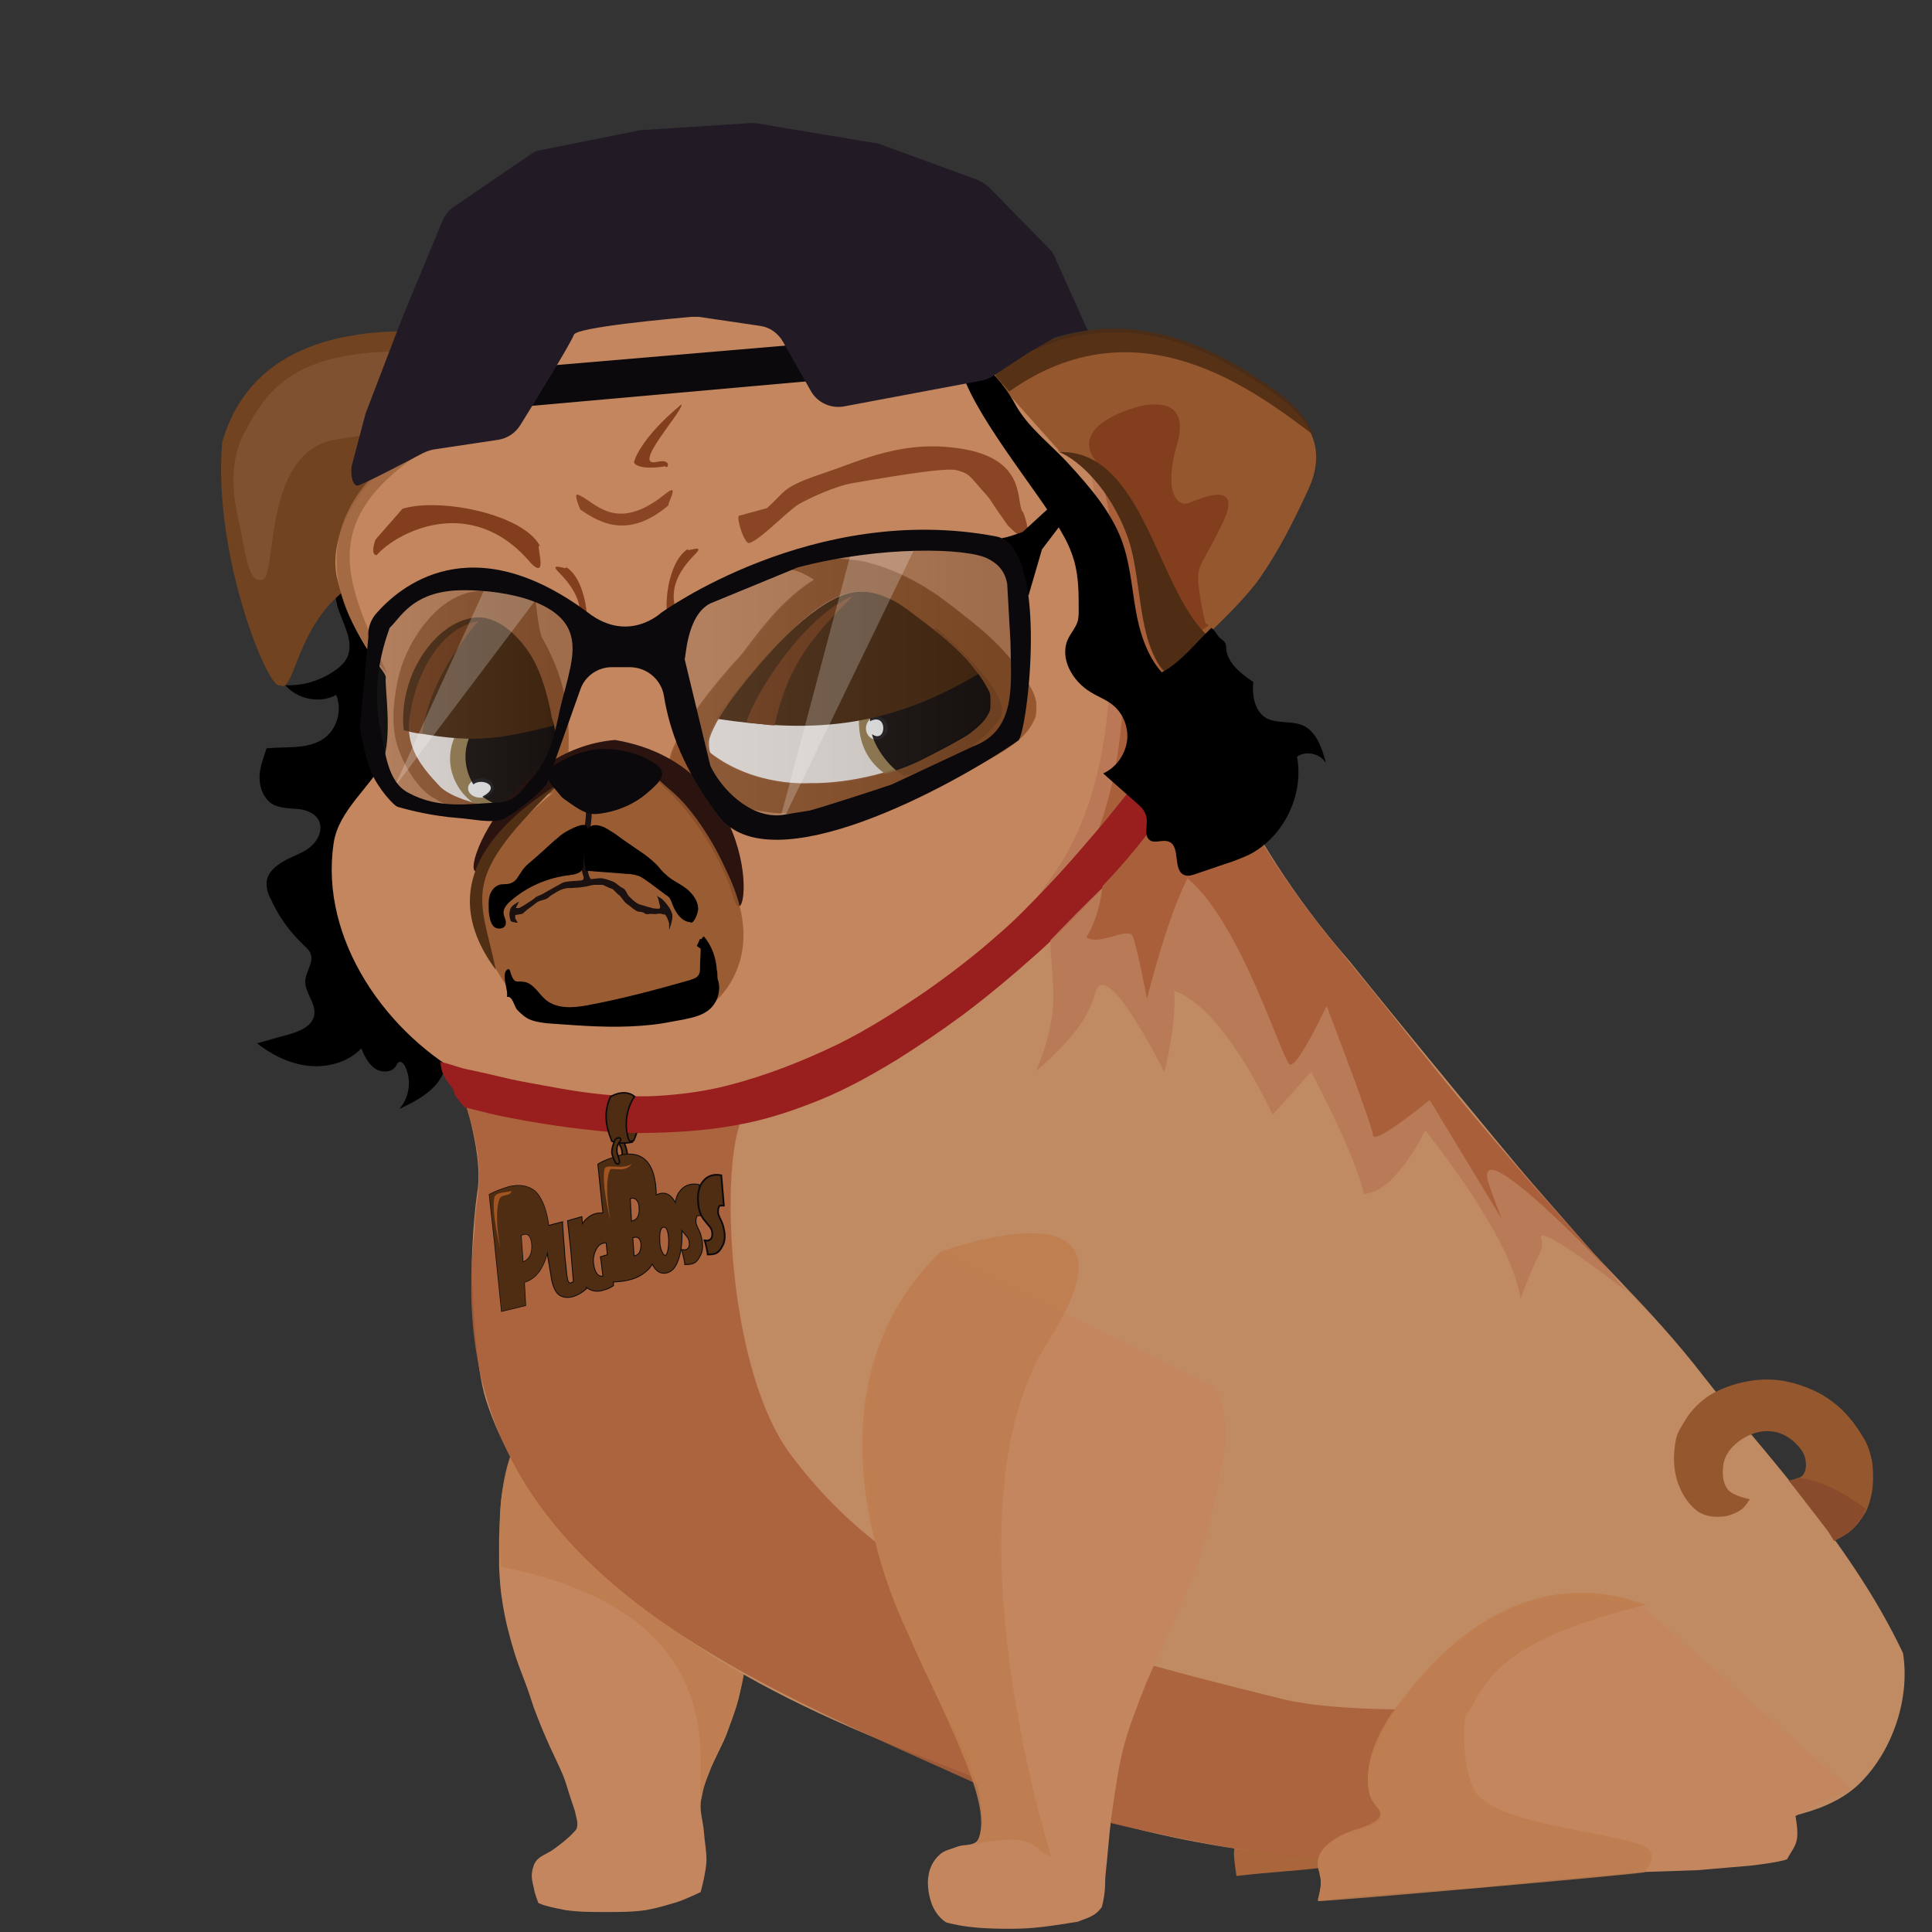 <?xml version="1.0" encoding="utf-8"?>
<!-- Generator: Adobe Illustrator 23.0.0, SVG Export Plug-In . SVG Version: 6.00 Build 0)  -->
<svg version="1.1" id="Camada_1" xmlns="http://www.w3.org/2000/svg" xmlns:xlink="http://www.w3.org/1999/xlink" x="0px" y="0px"
	 viewBox="0 0 300 300" style="enable-background:new 0 0 300 300;" xml:space="preserve">
<rect x="0" y="0" width="300" height="300" fill="#333333" stroke="none"/>
<style type="text/css">
	.st0{fill:#C4865E;}
	.st1{opacity:0.885;fill:#BF7D4F;enable-background:new    ;}
	.st2{fill:#724320;}
	.st3{fill:#7F5130;}
	.st4{fill-rule:evenodd;clip-rule:evenodd;fill:#C4865E;}
	.st5{opacity:0.64;fill:#A95F3A;enable-background:new    ;}
	.st6{opacity:0.885;fill:#B76D3B;enable-background:new    ;}
	.st7{opacity:0.885;fill:#B97755;enable-background:new    ;}
	.st8{fill:#A95F3A;}
	.st9{fill:#C08A63;}
	.st10{fill:#95572E;}
	.st11{opacity:0.885;fill:#A95F3A;enable-background:new    ;}
	.st12{fill:#4E2D12;stroke:#0B090C;stroke-width:0.232;}
	.st13{fill:#981F1E;}
	.st14{opacity:0.885;fill:#4E2D14;enable-background:new    ;}
	.st15{opacity:0.885;fill:#95572E;enable-background:new    ;}
	.st16{opacity:0.885;fill:#FFFFFF;enable-background:new    ;}
	.st17{opacity:0.885;fill:#997A4A;enable-background:new    ;}
	.st18{fill:#FFFFFF;}
	.st19{opacity:0.885;fill:#0B090C;enable-background:new    ;}
	.st20{fill:#4E2D14;}
	.st21{fill:#833E1D;}
	.st22{opacity:0.885;fill:#833E1D;enable-background:new    ;}
	.st23{opacity:0.885;fill:#833F1D;enable-background:new    ;}
	.st24{enable-background:new    ;}
	.st25{fill:none;stroke:#0B090C;stroke-width:0.179;}
	.st26{fill:none;stroke:#0B090C;stroke-width:0.265;}
	.st27{fill:#4E2D12;}
	.st28{opacity:0.885;fill:#B87856;enable-background:new    ;}
	.st29{fill:#CECBE2;fill-opacity:0;}
	.st30{fill:#2B1310;}
	.st31{opacity:0.885;fill:#864A2C;enable-background:new    ;}
	.st32{fill:#833F1D;}
	.st33{opacity:0.885;fill:#A06741;enable-background:new    ;}
	.st34{opacity:0.885;fill:#7D421D;enable-background:new    ;}
	.st35{fill:#A15321;}
	.st36{fill:#512F15;}
	.st37{fill:#0B090C;}
	.st38{fill:#221B26;}
	.st39{opacity:0.19;fill:url(#SVGID_1_);enable-background:new    ;}
	.st40{opacity:0.19;fill:url(#SVGID_2_);enable-background:new    ;}
	.st41{opacity:0.22;fill:#FFFFFF;}
</style>
<path id="patade" class="st0" d="M82,221.4c0,0-1.8,2.6-2.4,4c-0.8,1.9-1.2,4.1-1.6,6.2c-0.4,2.4-0.4,4.9-0.5,7.3c0,1.5,0,3,0,4.5
	c0.1,1.8,0.2,3.6,0.5,5.3c0.4,2.7,1.1,5.4,1.9,8c0.5,1.6,1.1,3.1,1.7,4.7c0.5,1.3,0.9,2.6,1.3,3.8c0.6,1.6,1.2,3.1,1.9,4.7
	c0.8,1.9,1.8,3.8,2.6,5.7c0.4,1,0.7,2,1,3c0.3,0.9,0.6,1.8,0.9,2.7c0.1,0.8,0.5,1.6,0.3,2.4c0,0.3-0.3,0.6-0.5,0.8
	c-0.9,1-2.1,1.9-3.2,2.7c-0.8,0.6-1.9,0.9-2.6,1.7c-0.4,0.5-0.6,1.2-0.7,1.9c-0.1,0.8,0.1,1.6,0.3,2.4c0.1,0.8,0.7,2.3,0.7,2.3
	s0.7,0.3,1.1,0.4c1,0.3,2.1,0.5,3.1,0.7c2.1,0.3,4.2,0.3,6.3,0.3s4.1,0,6.2-0.3c1.7-0.3,3.4-0.8,5-1.3c1.2-0.4,3.5-1.5,3.5-1.5
	s0.9-3.3,0.9-5c0-1.5-0.3-2.9-0.4-4.4c-0.1-1.4-0.6-2.9-0.5-4.3c0.1-1.7,0.7-3.3,1.3-4.8c0.7-1.9,1.8-3.8,2.6-5.7
	c0.7-1.9,1.5-3.9,2-5.9c0.6-2.3,1.2-7,1.2-7l-0.3-2.9l-9.4-6.7L82,221.4z"/>
<path id="path5708" class="st1" d="M83.2,221.1c-0.5-0.5-6.8,2.9-5.4,22.2c37,7.3,30.1,31.4,31.1,36.2c0.4-2,0.5-3.7,3-8.3
	c0,0,5.6-12,3.4-17.7S83.2,221.1,83.2,221.1z"/>
<path d="M52.1,92.6c0.3,3.3,3.2,6.5,1.8,9.5c-0.5,1-1.4,1.7-2.3,2.3c-2.2,1.4-4.7,2.1-7.3,2c1.9,2.2,5.4,2.9,7.9,1.5
	c1,2.4,0.1,5.5-2.1,6.9c-2.5,1.6-5.7,1.1-8.7,1.4c-0.5,1.5-1.1,3-1.1,4.5c0,1.6,0.6,3.2,1.9,4.1c1.1,0.7,2.6,0.7,3.9,0.8
	c1.3,0.1,2.8,0.6,3.4,1.8c0.7,1.4-0.1,3.1-1.3,4.1s-2.7,1.4-4.1,2.2s-2.7,1.9-2.7,3.5c0,0.8,0.2,1.6,0.6,2.3
	c1.2,2.7,2.9,5.1,5.1,7.2c0.4,0.4,0.9,0.8,1.1,1.3c0.6,1.4-0.7,2.8-0.8,4.3c-0.1,1.8,1.7,3.5,1.4,5.3s-2.4,2.6-4.2,3.1
	c-1.6,0.4-3.1,0.9-4.7,1.3c2.3,1.8,5.1,3.2,8,3.5s6.1-0.5,8.2-2.7c0.5,1.2,1.1,2.4,2.1,3.1c1,0.7,2.7,0.7,3.3-0.4
	c0.1-0.2,0.3-0.6,0.5-0.6c0.3-0.1,0.6,0.2,0.8,0.5c1.2,2.2,0.8,5-0.8,6.8c3-1.4,6.3-3.2,7.1-6.4c0.2-0.7,0.2-1.4,0.4-2.1
	c0.2-0.8,0.5-1.6,0.8-2.4c1.2-3.7,0.8-7.8-0.4-11.5c-0.8-2.5-1.9-4.8-2.4-7.4c-0.5-2.3-0.4-4.6-0.6-6.9c-0.3-3.5-1-6.9-2.1-10.2
	c-1.3-3.7-3.2-7.3-3.7-11.2c-0.7-5.3,1.3-10.7,0.6-16c-0.3-2.3-1.1-4.4-1.7-6.6c-0.4-1.4-0.3-4.7-1.5-5.5
	C55.3,84.1,52,90.3,52.1,92.6z"/>
<path id="orelha1" class="st2" d="M43.5,106.4c2.6,1.7,2.4-13,15-17.4c4.8-9.2,31.6-33,31.6-33S42.7,39.7,34.5,68.7
	C33,86.3,41.8,107.6,43.5,106.4z"/>
<path id="path1742_1_" class="st3" d="M86.7,57.1c-38.8-6.9-44.1,1.5-48.7,10c-3.2,6-1.2,12.3-0.5,15.9s1.3,8,3.4,6.9
	c2.1-1.1,0-19.6,11-21.6c8.1-1.5,24.3-2,24.3-2L86.7,57.1z"/>
<path id="Cabeça" class="st4" d="M184.6,108.4c2.3,8-15,26.3-21.1,33.1c-10.7,12-16.5,15-37.1,26c-14,7.6-37.7,8.2-53.3,0.1
	c-13-6.8-23.5-21.7-21.3-36.6c0.7-5.2,6-9,7.6-12.7c1.6-3.8,0.3-11.9,0.5-13.1c0.1-1.1-4.7-4.8-7.4-14.8
	c-2.9-10.2,9.7-23.2,19.7-24.9c1.3-0.1,2.6-0.6,4-0.6c-1-0.1-5.9,1-8.6,2c-2.7-5,33-25.1,55.9-28.5c15.9,0.3,20.5,5.7,36.9,16
	c8.4,5.3,19.6,28.7,21.9,45.5C182.9,103.8,182.3,100.4,184.6,108.4L184.6,108.4z"/>
<path id="path5509-1" class="st5" d="M160.6,54.3c-8.4-2.4-15-10.5-22.2-13c1.6,1.9,14.6,11.3,16,16.6L160.6,54.3z"/>
<path id="path4996" class="st6" d="M193.9,283.1c0,0.5-1.2,1-1.6,1.6c-0.5,0.9-0.6,2-0.7,3c0,1.2,0.4,3.6,0.4,3.6
	c11.4-1.3,14.7-0.6,24.8-4.2l0.4-3.3L193.9,283.1z"/>
<path id="path5608-7" class="st7" d="M169,72c0,0,10.6,41.4-5.5,63.9s22.2-24.8,22.2-24.8l-7.1-15.8l-6.8-21.2l-2.1-2.3L169,72z"/>
<path id="path5608" class="st8" d="M171.1,74.4c0,0,10.6,41.4-5.5,63.9s22.2-24.8,22.2-24.8l-7-15.8L174,76.6l-2.1-2.3L171.1,74.4
	L171.1,74.4L171.1,74.4z"/>
<path id="Corpo" class="st9" d="M72.2,170.1c66.2,19.5,109.6-44.5,114.2-60.2c0,0,5.1,18.7,23.2,39.4c0,0,10.8,13.5,29.5,35.9
	c8.5,10.4,16.8,17.3,25.5,28.6c7.9,10.2,22.6,25.3,30.9,42.9c1.1,6.9-1.5,14.9-6.5,20c-4.8,4.9-12.9,5.9-19.8,6.8
	c-40.7,5.2-70.2,11.9-122.7-9.4c-13-5-26-10.5-37.6-18.1c-8.4-5.5-16.4-12-22.7-19.7c-4.6-5.6-8.5-12-10.7-18.8
	c-1.8-5.5-2.1-17.3-2.1-17.3c-0.4-1.9,0-10.1,0.7-15C75.3,178.5,70.8,167.4,72.2,170.1L72.2,170.1z"/>
<path id="rabo" class="st10" d="M283.2,236.8c0.6,0.8,1.7,2.4,1.7,2.4s1.9-0.9,2.6-1.6c0.9-0.8,1.6-1.8,2.2-2.8c0.5-1,0.8-2.1,1-3.2
	c0.2-1.5,0.2-3.1,0-4.7c-0.3-1.4-0.7-2.7-1.5-3.9c-1.2-2-2.7-3.9-4.6-5.3c-1.9-1.5-4.3-2.5-6.8-3.1c-2.1-0.5-4.4-0.5-6.5-0.1
	s-4.1,1.1-5.9,2.2c-1.5,1-2.8,2.3-3.7,3.8c-0.6,1-1.3,2-1.5,3.2c-0.4,2.2-0.4,4.6,0.4,6.7c0.6,1.7,1.7,3.4,3.2,4.4
	c1,0.6,2.2,0.8,3.4,0.7c1.1,0,2.3-0.5,3.2-1.1c0.6-0.4,1.3-1.6,1.3-1.6s-2.6-0.5-3.4-1.5s-0.9-2.5-0.7-3.8c0.1-0.8,0.4-1.5,0.9-2.2
	c0.9-1.2,2.2-2.1,3.5-2.6c1.2-0.5,2.6-0.6,3.9-0.3c1.1,0.3,2.1,0.9,2.9,1.7c0.6,0.6,1.3,1.4,1.5,2.3c0.2,0.9,0.2,1.9-0.3,2.6
	c-0.4,0.6-2.1,0.9-2.1,0.9L283.2,236.8z"/>
<path id="path4584" class="st11" d="M72.4,171.9c3.5,10.8,1.3,13.7,1.3,19c-6,52,40.1,68.9,81.3,87.6c1.7,0.7,34.1,9.6,50.3,10
	c16.2-1.4,24.8-3.8,23.9-3.7c0,0-2.2-0.6-2.6-0.6l10.6-19.4c0,0-25.8,2-38.2-1c-36.3-9-59.5-15.6-76.2-37.9
	c-9.7-12.9-10.9-43.3-7.9-51.4C100.5,172.3,72,169.3,72.4,171.9z"/>
<path id="patadd" class="st0" d="M146,194.5c-0.3,0-5.9,6.2-7.6,10.2c-1.5,3.5-2.8,7.5-3.5,11.4c-0.5,2.7-0.6,5.5-0.6,8.2
	c0,3.3,0.4,6.7,0.9,9.9c0.4,2.9,0.9,5.7,1.7,8.6c0.9,3.1,2.2,6.1,3.4,9c1.3,3.3,2.8,6.6,4.4,9.9c1.2,2.6,3.9,7.7,3.9,7.7
	c2.3,5,3.9,8.3,3.9,13.7c0,0-0.1,2.2-0.9,2.9c-0.7,0.6-1.9,0.4-2.8,0.7c-1,0.4-2.2,0.6-2.9,1.3c-0.9,0.8-1.5,1.9-1.7,3.1
	c-0.3,1.5,0,3.2,0.5,4.6c0.4,1,1.1,2.1,2.2,2.8c3.2,0.9,6.7,1,10.1,1c3.5,0,6-0.4,10.4-1.1c1.3-0.6,2.6-0.7,3.7-2.3
	c0.3-1.2,0.5-2.4,0.5-3.5c0-1.6,0.3-3.3,0.4-4.9c0.2-2.2,0.4-4.3,0.7-6.5c0.5-3.2,0.9-6.5,1.7-9.6c0.8-3.2,2-6.2,3.2-9.3
	c1.1-2.8,2.4-5.4,3.6-8.2c0.9-2.1,1.9-4.2,2.8-6.3c1.1-2.6,2.1-5.2,2.9-7.9c1-3.3,1.6-6.6,2.3-9.9c0.4-2.2,1.1-4.4,1.1-6.7
	c0-2.1-0.1-4.3-0.9-6.3c-0.3-0.8-1.3-2.1-1.3-2.1l0.2,0.4"/>
<path id="patatd" class="st0" d="M254.8,249.3l-7.4-1.3c0,0-5.6-0.3-8.1,0.4c-6.7,2-10.2,3.8-16.9,10.3c-2.2,2.4-4.1,4.8-6.1,7.5
	c0,0-1.6,2.7-2.2,4.1c-0.6,1.4-1.3,2.7-1.5,4.1s-0.2,2.9,0.1,4.3c0.3,1.2,2,2.3,1.7,3.5c-0.1,0.5-0.3,0.7-1.2,1.2s-3,0.9-4.4,1.5
	c-1.3,0.7-2.7,1.4-3.5,2.5c-0.5,0.6-0.6,1.4-0.6,2.2c0,0.9,0.4,1.8,0.4,2.7c0,1-0.3,1.9-0.4,2.9c1.9-0.3,6.3-0.7,6.3-0.7l8.5-0.7
	l9.8-0.7l8.9-0.9l16.5-1.5l8.9-0.3l8.2-0.7c0,0,4.5-0.5,5.7-1c0.5-1,1.3-1.9,1.5-3c0.3-1.2-0.2-3.7-0.2-3.7s1.6-0.9,2.4-1.3
	c2-1,6.1-2.9,6.1-2.9"/>
<path id="path1481-7" class="st12" d="M98.6,170.3c-1.7-1-2.6-0.4-3.1,0.1c1.7,2.6,0.7,5.3,0.3,6.4c-0.1,0.4-0.7,0.4-0.7,0.4
	s1.6,0.5,3.3-0.1C98.7,176.4,100.1,173.5,98.6,170.3L98.6,170.3z"/>
<path id="path4976" class="st13" d="M73.3,166.2c2.9,0.6,5.4,1.3,8.1,1.8c3.9,0.7,7.8,1.5,11.8,1.9c2.8,0.3,5.6,0.4,8.3,0.3
	c3.9-0.2,7.9-0.7,11.7-1.7c5.8-1.5,11.4-3.7,16.8-6.3c4.7-2.3,9.2-5.2,13.5-8.1c4-2.8,7.8-5.7,11.4-8.9c2.6-2.2,5-4.7,7.3-7.1
	c2.4-2.5,4.7-5.1,7-7.8c2.1-2.4,4.1-4.9,6.1-7.4c2.6-3.4,5.8-6.7,7.7-10.5c0.6-1.2,1-2.6,1.1-3.9c0-0.8-0.1-1.6-0.3-2.4
	c0-0.6-0.1-1.7-0.1-1.7s1.3,1,1.7,1.8c0.4,0.6,0.5,1.4,0.7,2.1c0.3,0.9,0.7,1.8,1,2.6c0.3,0.9,0.7,1.7,1,2.6
	c0.3,0.8,0.6,2.5,0.6,2.5s-1,1.4-1.6,2.2c-1.5,2.1-2.8,4.3-4.3,6.3c-1.8,2.5-3.8,4.8-5.8,7.2c-2.5,2.9-5.2,5.7-7.9,8.4
	c-2.6,2.8-5.3,5.5-8.1,8c-3.7,3.3-7.5,6.5-11.5,9.5c-3.4,2.5-6.8,4.8-10.3,7c-3.8,2.3-7.7,4.5-11.9,6.2c-3.7,1.5-7.5,2.8-11.4,3.6
	c-4.7,1-9.6,1.4-14.4,1.5c-3.2,0.1-6.3,0-9.5-0.4c-4.9-0.5-9.8-1.3-14.7-2.3c-1.8-0.4-5.3-1.3-5.3-1.3c0.5,0.2-1.2-1.2-1.5-2.3
	c-0.2-1-1.3-1.6-1.8-3.1c-0.3-0.9-0.3-1.6-0.3-1.6C70.7,165.4,71.1,165.8,73.3,166.2L73.3,166.2z"/>
<path id="path5509" class="st11" d="M160.4,54c-4.7-2.9-17.1-10.7-19.8-11.8c1.6,1.9,16.4,10.6,14.9,15.6L160.4,54z"/>
<path id="Orelha2" class="st10" d="M164.3,69.8c0.1,1.6,10.8-0.3,13.8,29c0.2,2,2.6,5.9,2.6,5.9s11.1-9.5,14.9-14.9
	c3.1-4.5,5.3-8.9,7.6-13.9c4.1-9-3.4-13.6-8.8-17.1c-24.5-16.1-40.1-0.2-40.1-0.2"/>
<path id="path1153-6" class="st14" d="M156.7,60.8c19.9-14.1,37.9-0.3,47.2,6.7c-1.5-4.2-5.9-7-9.5-9.3c-24.5-16-40.1-0.2-40.1-0.2"
	/>
<path id="rect4692" class="st15" d="M74,91.8c2.1-0.2,6.5-1.7,8.4-1.2c1.1,2.3,0.7,4.8,1.7,8.3c5,8.7,4.2,14.9,4.1,20.7
	c-0.1,4.9-5.7,2.8-6.3,6.9c-0.4,2.2-9.3,0.7-14.9-2.8c-1.8-1.1-4.1-4.2-5.3-7.9c-1.1-3.5-0.5-8,0.3-11.2
	C63.5,99.1,68.1,92.4,74,91.8L74,91.8z"/>
<path id="rect4692-4" class="st15" d="M133.8,87.1c5.1,1.1,10,3.8,13.9,6.9c5.3,4.1,8.6,6.7,12.2,12.5c4.5,7.3-6.9,11.4-10.8,13.7
	c-6,3.5-16.2,6.3-24.5,6.1c0,0-11,0.9-20.1-6.1c-3.4-2.6,7.8-15.6,10.3-18.2c1.7-1.9,5.7-8.4,11.6-12c-1.9-1.2-2.5-1.6-6.4-2
	C122.7,85.7,132.8,86.9,133.8,87.1L133.8,87.1z"/>
<path id="olho2" class="st16" d="M132.6,91.9c4-0.5,7.9,2.6,10.9,4.9c4.1,3.2,6.6,5.1,9.4,9.6c3.4,5.6-5.3,8.7-8.3,10.5
	c-4.6,2.8-12.5,4.8-18.8,4.7c0,0-8.5,0.7-15.5-4.7c-2.6-2,5.9-11.9,7.9-14C120,101.2,126.6,92.6,132.6,91.9L132.6,91.9z"/>
<path id="rect4692-4-0-9" class="st17" d="M138.5,120.8c-10-5.4-3.9-20.8,5.7-24.3c2.5,2,13.2,11.9,10.9,14.8
	C148.9,119.3,138.5,120.8,138.5,120.8L138.5,120.8z"/>
<ellipse id="path5589-4" transform="matrix(0.142 -0.99 0.99 0.142 4.869 231.752)" class="st18" cx="136.1" cy="113.1" rx="1.8" ry="1.7"/>
<path id="rect4692-4-0-9-0" class="st19" d="M142.6,119.9c-0.9,0.4-2.5,0.7-2.2,0.6c-2.8-1.6-4.7-5-5-6.5c2.3,1.6,2.5-3.5-0.3-2
	c0.2-4.6,4.3-12.3,10.3-14.5c2.4,2.1,12.3,10.7,9.8,14.2C150.8,117.5,144.3,119.4,142.6,119.9L142.6,119.9z"/>
<path id="rect4692-4-0-8" class="st20" d="M132.8,91.9c3.3-0.4,6.3,1.2,9.3,3.5c4.1,3.2,6.9,4.9,9.9,9.2c-14.9,8.9-26.7,9.1-40.8,7
	c2.4-3.8,6-7.7,6.9-8.8C119.4,101.5,126.8,92.7,132.8,91.9L132.8,91.9z"/>
<path id="olho1" class="st16" d="M73.9,96c3.4-0.4,6.5,2.8,8.2,5.8c4.1,7.1,3.4,12.2,3.4,16.9c-0.1,4,0.5,4-0.9,5.1
	c-4.4,3.3-14.2,0.7-16.4-1.8c-1.1-1.2-3.4-3.5-4.3-6.4s-0.4-6.6,0.3-9.1C65.4,102,69.1,96.5,73.9,96z"/>
<path id="rect4692-9-5" class="st17" d="M82.7,106.1c1.7,2.2,3.6,5.6,3.5,8.7s-2.9,5.4-3.8,6.9c-0.7,1.1-2.4,2.9-4,4.5
	C69.6,126.5,63.1,111.5,82.7,106.1z"/>
<ellipse id="path5589" transform="matrix(0.998 -5.840836e-02 5.840836e-02 0.998 -7.022 4.572)" class="st18" cx="74.7" cy="122.4" rx="2" ry="1.5"/>
<path id="rect4692-9-5-9" class="st19" d="M74.9,123.7c3.1-1.6-0.1-3-1.4-1.9c-2.9-4.8-1.1-12.2,10.3-14.1c1.4,2.1,2.6,5.1,2.6,7.6
	c-0.1,3.1-2.9,6.5-4.2,7.7c-1.1,1.2-1.4,1.3-2.9,2.6C77.2,125,76.7,124.9,74.9,123.7z"/>
<path id="palpebra" class="st20" d="M73.7,95.9c3.5-0.4,6.8,2.8,8.7,5.8c2.1,3.4,3.1,8.3,3.5,11c-8.6,2.1-12.6,2.9-23.2,0.7
	c-0.3-2.4,0.1-5.1,0.7-7C64.7,101.9,68.6,96.5,73.7,95.9z"/>
<path id="path4951" class="st19" d="M89.1,139.4L89.1,139.4L89.1,139.4z"/>
<path id="ruga_2_" class="st21" d="M90.7,100.2c0,0-1.8,0.9-1.8,0.2c0.2-2.2,3.6-5.8-2.1-11.5c-1.9-1.9,1.8-0.1,1-0.9
	C90.9,89.7,91.9,96.9,90.7,100.2z"/>
<path id="ruga_3_" class="st21" d="M104,97.4c0,0,1.8,0.9,1.8,0.2c-0.2-2.2-3.6-5.8,2.1-11.5c1.9-1.9-1.8-0.1-1-0.9
	C103.8,87,102.8,94.1,104,97.4z"/>
<path id="ruga" class="st22" d="M90.1,79.1c0,0-1.1-2.5-0.4-2.3c2.5,0.8,5.7,6.3,13.6-0.1c2.7-2.2-0.3,2.5,0.7,1.6
	C98,83.5,93.6,81.6,90.1,79.1z"/>
<path id="ruga_4_" class="st21" d="M98.5,71.6c0,0,0.8-3.4,7.3-8.8c0.5,0.8-8.1,10-3.7,8.9c2.3-0.5,1.6,1.3,1.2,0.7
	C99.1,73.1,98.2,71.9,98.5,71.6z"/>
<path id="path5561" class="st23" d="M119.1,78.9c3-2.7,2.2-3.2,8.7-5.4c5.8-1.9,12.6-5.5,22.2-3.7c9.8,1.9,7.6,8.6,8.9,9.8
	c0.4,0.9,2.2,6.7-2.4,2c-3.5-4.9-2.2-3.5-4-5.5c-2.1-2.4-2.1-2.6-4-3.1s-13,1.5-16,2c-2.9,0.5-6.7,2.3-8.5,3.3
	c-2.1,1.4-5.8,5.4-7.6,6c-0.7,0.4-2-3.4-1.7-4.2L119.1,78.9z"/>
<path id="path5563-2-3-1" class="st21" d="M58.3,83.8c0,0-0.9,2.4,0.2,2.4c2.9-3.4,14.6-9.8,23.9,1.2c3,3.1,0.5-3.8,1.5-2.5
	c-2.4-5-15.5-7.7-21.4-5.9L58.3,83.8z"/>
<path id="path1174" class="st15" d="M119.9,126.2c-4.9-0.6-9.6-2.2-13.2-4.6c-1.7-1.1-2.3-1.6-2.5-2.1c-0.3-1,0.2-2.9,1.3-5
	c1.6-2.9,5.1-7.6,8.6-11.5c0.8-0.9,2.1-2.4,2.8-3.3c3-3.9,5.6-6.7,8-8.5c0.7-0.5,1.4-1,1.5-1s0.1-0.1,0.1-0.1c0-0.1-1.8-1.1-2.4-1.3
	c-0.7-0.3-2.9-0.7-3.4-0.7c-1,0,0.3-0.7,2.1-1c1.1-0.2,1.6-0.3,4.6-0.3c4,0,6,0.2,8.2,0.9c4.5,1.4,8.4,3.5,13.6,7.6
	c5.1,3.9,7.8,6.7,10.2,10.5c1.2,1.9,1.5,2.5,1.5,4.1c0,1.3,0,1.4-0.5,2.3c-1.1,2.2-3.3,3.9-7.8,6.3c-1,0.5-2.5,1.4-3.5,1.9
	c-5.3,2.9-11.5,4.8-18.6,5.7C128.3,126.3,121.8,126.4,119.9,126.2L119.9,126.2z M130.6,121.6c4.6-0.6,9.1-1.9,12.5-3.6
	c2.8-1.4,6-3.1,7.2-3.9c1.4-1,2.5-2,3.1-3.1c0.4-0.7,0.4-0.9,0.4-2s0-1.3-0.4-2c-1-1.9-2.9-4.4-5.1-6.4c-1.6-1.5-2.1-1.9-5.1-4.2
	c-2.9-2.2-3.8-2.9-5.3-3.5c-3.4-1.6-6.3-1.3-10,1c-3.6,2.3-8.1,6.7-13.1,13.1c-2.3,2.9-4,5.7-4.6,7.6c-0.2,0.7-0.1,1.8,0.1,2.3
	c0.5,0.9,3.8,2.8,6.3,3.6c1.5,0.5,3.8,1,5.7,1.2C124.1,121.9,128.4,121.8,130.6,121.6L130.6,121.6z"/>
<path id="path1499-0" class="st12" d="M96,177.4c0.3,0,0.9,0,0.9,0s0.5,1.1,0.5,1.9c0,0.5-0.6,1.7-0.6,1.7s-0.5-0.1-0.6-0.3
	c0.2-0.9,0.5-1.3,0.4-1.9C96.5,178.3,96.4,178,96,177.4L96,177.4z"/>
<g class="st24">
	<path class="st25" d="M85.2,190.5c0.2,2.2-0.1,4.2-0.8,5.7c-0.7,1.6-1.7,2.5-3,2.9l0.2,3.6l-3.7,0.9l-0.9-8.8
		c-0.2-2.3-0.6-5.4-1-9.3c0.7-0.4,1.7-0.8,3-1.2c1.6-0.4,3-0.2,4.1,0.7C84.2,186.1,84.9,188,85.2,190.5z M82.6,193.2
		c-0.1-1.2-0.6-1.8-1.4-1.5c-0.1,0-0.2,0.1-0.3,0.1l0.3,4.2C82.2,195.6,82.7,194.7,82.6,193.2z"/>
</g>
<g class="st24">
	<path class="st26" d="M90.3,189l0.3,4.8c0.1,1.4,0.2,3.5,0.4,6.3c-0.7,0.6-1.4,1-2.1,1.2c-0.9,0.2-1.6,0.1-2.2-0.4
		c-0.4-0.4-0.8-1.2-1-2.3c-0.1-0.6-0.3-1.9-0.6-3.6c-0.2-1.6-0.4-3.1-0.5-4.5l2.7-0.7c0,0.7,0.1,1.7,0.2,3.2c0.1,0.8,0.1,2,0.3,3.5
		c0.1,1.2,0.2,1.9,0.3,2.3c0.1,0.4,0.4,0.6,0.7,0.4c0.1,0,0.2-0.1,0.3-0.2c-0.1-1-0.2-2.6-0.4-4.8c-0.1-1.1-0.3-2.6-0.5-4.6
		L90.3,189z"/>
</g>
<g class="st24">
	<path class="st26" d="M95,194.7c0,0.4,0,1.2,0.1,2.4c0,0.7,0.1,1.5,0.1,2.5c-0.4,0.3-0.9,0.5-1.6,0.7c-1,0.3-1.9,0.1-2.7-0.6
		c-0.9-0.8-1.4-2.2-1.5-4.2c-0.1-1.9,0.1-3.5,0.7-4.8c0.6-1.2,1.4-1.9,2.4-2.2c0.4-0.1,0.8-0.1,1.3-0.1l0.6,4.6
		c-0.2-0.1-0.4-0.1-0.8,0s-0.8,0.4-1.1,1c-0.3,0.6-0.5,1.3-0.4,2.2c0.1,0.8,0.3,1.3,0.6,1.7c0.3,0.3,0.6,0.4,1,0.3l-0.2-1.5
		c0-0.3-0.1-0.8-0.2-1.5L95,194.7z"/>
</g>
<g class="st24">
	<path class="st26" d="M101.8,184.6c0.1,1.4,0,2.7-0.3,3.8c-0.3,1-0.6,1.7-1,2.2c0.3,0.1,0.6,0.5,0.9,1c0.2,0.5,0.4,1,0.4,1.7
		c0.1,1.5-0.3,2.8-1.1,3.7c-0.7,0.7-1.6,1.3-2.7,1.6c-1,0.3-2.1,0.4-3.2,0.4c-0.2-1.8-0.5-4.8-0.9-9c-0.3-2.2-0.6-5.3-1-9.2
		c0.8-0.5,1.9-0.9,3.2-1.3C99.5,178.6,101.5,180.3,101.8,184.6z M99.3,187.5c0-0.6-0.2-1-0.5-1.3c-0.3-0.2-0.6-0.3-1-0.1l0.2,3.6
		C99,189.5,99.4,188.8,99.3,187.5z M99.6,193.2c-0.1-0.9-0.5-1.3-1.2-1.1c-0.1,0-0.1,0-0.2,0.1l0.2,2.9
		C99.2,195,99.6,194.4,99.6,193.2z"/>
</g>
<g class="st24">
	<path class="st26" d="M105.8,190.6c0.1,1.8,0,3.3-0.4,4.6c-0.4,1.4-1,2.2-1.9,2.4s-1.6-0.2-2.2-1.4c-0.6-1.1-1-2.5-1.1-4.2
		c-0.1-1.9,0-3.4,0.4-4.6c0.4-1.1,1-1.8,1.9-2c0.8-0.2,1.5,0.1,2.1,1C105.2,187.3,105.6,188.7,105.8,190.6z M103.9,192.4
		c-0.1-1.4-0.4-2-0.9-1.9s-0.7,0.9-0.6,2.3c0,0.6,0.1,1,0.3,1.5c0.2,0.5,0.4,0.7,0.6,0.7s0.4-0.4,0.5-1
		C103.9,193.5,103.9,192.9,103.9,192.4z"/>
</g>
<g class="st24">
	<path class="st26" d="M108.9,188.7c-0.2,0-0.4,0-0.5,0s-0.3,0.1-0.3,0.3c-0.1,0.2-0.1,0.5-0.1,0.8c0,0.2,0.2,0.7,0.5,1.3
		s0.4,1.2,0.5,1.8c0.1,0.8,0,1.6-0.4,2.2c-0.3,0.6-0.7,1-1.2,1.1c-0.4,0.1-0.8,0.1-1,0.1c0-0.2-0.1-0.6-0.2-1.1
		c-0.1-0.3-0.1-0.6-0.3-1.1c0.3,0,0.5,0.1,0.6,0c0.4-0.1,0.6-0.4,0.6-1c0-0.4-0.1-0.7-0.3-1c-0.3-0.4-0.6-0.7-0.9-1.1
		c-0.6-0.7-0.9-1.6-1-2.8s0.1-2.2,0.5-2.9c0.4-0.6,0.9-1.1,1.7-1.3c0.4-0.1,0.9-0.1,1.4,0L108.9,188.7z"/>
</g>
<g id="opug">
	<g class="st24">
		<path class="st27" d="M85.2,190.5c0.2,2.2-0.1,4.2-0.8,5.7c-0.7,1.6-1.7,2.5-3,2.9l0.2,3.6l-3.7,0.9l-0.9-8.8
			c-0.2-2.3-0.6-5.4-1-9.3c0.7-0.4,1.7-0.8,3-1.2c1.6-0.4,3-0.2,4.1,0.7C84.2,186.1,84.9,188,85.2,190.5z M82.6,193.2
			c-0.1-1.2-0.6-1.8-1.4-1.5c-0.1,0-0.2,0.1-0.3,0.1l0.3,4.2C82.2,195.6,82.7,194.7,82.6,193.2z"/>
	</g>
	<g class="st24">
		<path class="st27" d="M90.3,189l0.3,4.8c0.1,1.4,0.2,3.5,0.4,6.3c-0.7,0.6-1.4,1-2.1,1.2c-0.9,0.2-1.6,0.1-2.2-0.4
			c-0.4-0.4-0.8-1.2-1-2.3c-0.1-0.6-0.3-1.9-0.6-3.6c-0.2-1.6-0.4-3.1-0.5-4.5l2.7-0.7c0,0.7,0.1,1.7,0.2,3.2c0.1,0.8,0.1,2,0.3,3.5
			c0.1,1.2,0.2,1.9,0.3,2.3c0.1,0.4,0.4,0.6,0.7,0.4c0.1,0,0.2-0.1,0.3-0.2c-0.1-1-0.2-2.6-0.4-4.8c-0.1-1.1-0.3-2.6-0.5-4.6
			L90.3,189z"/>
	</g>
	<g class="st24">
		<path class="st27" d="M95,194.7c0,0.4,0,1.2,0.1,2.4c0,0.7,0.1,1.5,0.1,2.5c-0.4,0.3-0.9,0.5-1.6,0.7c-1,0.3-1.9,0.1-2.7-0.6
			c-0.9-0.8-1.4-2.2-1.5-4.2c-0.1-1.9,0.1-3.5,0.7-4.8c0.6-1.2,1.4-1.9,2.4-2.2c0.4-0.1,0.8-0.1,1.3-0.1l0.6,4.6
			c-0.2-0.1-0.4-0.1-0.8,0s-0.8,0.4-1.1,1c-0.3,0.6-0.5,1.3-0.4,2.2c0.1,0.8,0.3,1.3,0.6,1.7c0.3,0.3,0.6,0.4,1,0.3l-0.2-1.5
			c0-0.3-0.1-0.8-0.2-1.5L95,194.7z"/>
	</g>
	<g class="st24">
		<path class="st27" d="M101.8,184.6c0.1,1.4,0,2.7-0.3,3.8c-0.3,1-0.6,1.7-1,2.2c0.3,0.1,0.6,0.5,0.9,1c0.2,0.5,0.4,1,0.4,1.7
			c0.1,1.5-0.3,2.8-1.1,3.7c-0.7,0.7-1.6,1.3-2.7,1.6c-1,0.3-2.1,0.4-3.2,0.4c-0.2-1.8-0.5-4.8-0.9-9c-0.3-2.2-0.6-5.3-1-9.2
			c0.8-0.5,1.9-0.9,3.2-1.3C99.5,178.6,101.5,180.3,101.8,184.6z M99.3,187.5c0-0.6-0.2-1-0.5-1.3c-0.3-0.2-0.6-0.3-1-0.1l0.2,3.6
			C99,189.5,99.4,188.8,99.3,187.5z M99.6,193.2c-0.1-0.9-0.5-1.3-1.2-1.1c-0.1,0-0.1,0-0.2,0.1l0.2,2.9
			C99.2,195,99.6,194.4,99.6,193.2z"/>
	</g>
	<g class="st24">
		<path class="st27" d="M105.8,190.6c0.1,1.8,0,3.3-0.4,4.6c-0.4,1.4-1,2.2-1.9,2.4s-1.6-0.2-2.2-1.4c-0.6-1.1-1-2.5-1.1-4.2
			c-0.1-1.9,0-3.4,0.4-4.6c0.4-1.1,1-1.8,1.9-2c0.8-0.2,1.5,0.1,2.1,1C105.2,187.3,105.6,188.7,105.8,190.6z M103.9,192.4
			c-0.1-1.4-0.4-2-0.9-1.9s-0.7,0.9-0.6,2.3c0,0.6,0.1,1,0.3,1.5c0.2,0.5,0.4,0.7,0.6,0.7s0.4-0.4,0.5-1
			C103.9,193.5,103.9,192.9,103.9,192.4z"/>
	</g>
	<g class="st24">
		<path class="st27" d="M108.9,188.7c-0.2,0-0.4,0-0.5,0s-0.3,0.1-0.3,0.3c-0.1,0.2-0.1,0.5-0.1,0.8c0,0.2,0.2,0.7,0.5,1.3
			s0.4,1.2,0.5,1.8c0.1,0.8,0,1.6-0.4,2.2c-0.3,0.6-0.7,1-1.2,1.1c-0.4,0.1-0.8,0.1-1,0.1c0-0.2-0.1-0.6-0.2-1.1
			c-0.1-0.3-0.1-0.6-0.3-1.1c0.3,0,0.5,0.1,0.6,0c0.4-0.1,0.6-0.4,0.6-1c0-0.4-0.1-0.7-0.3-1c-0.3-0.4-0.6-0.7-0.9-1.1
			c-0.6-0.7-0.9-1.6-1-2.8s0.1-2.2,0.5-2.9c0.4-0.6,0.9-1.1,1.7-1.3c0.4-0.1,0.9-0.1,1.4,0L108.9,188.7z"/>
	</g>
	<g class="st24">
		<path class="st27" d="M112.4,187.2c-0.2,0-0.4,0-0.5,0s-0.3,0.1-0.3,0.3c-0.1,0.2-0.1,0.5-0.1,0.8c0,0.2,0.2,0.7,0.5,1.3
			s0.4,1.2,0.5,1.8c0.1,0.8,0,1.6-0.4,2.2c-0.3,0.6-0.7,1-1.2,1.1c-0.4,0.1-0.8,0.1-1,0.1c0-0.2-0.1-0.6-0.2-1.1
			c-0.1-0.3-0.1-0.6-0.3-1.1c0.3,0,0.5,0.1,0.6,0c0.4-0.1,0.6-0.4,0.6-1c0-0.4-0.1-0.7-0.3-1c-0.3-0.4-0.6-0.7-0.9-1.1
			c-0.6-0.7-0.9-1.6-1-2.8s0.1-2.2,0.5-2.9c0.4-0.6,0.9-1.1,1.7-1.3c0.4-0.1,0.9-0.1,1.4,0L112.4,187.2z"/>
	</g>
</g>
<g class="st24">
	<path class="st26" d="M112.4,187.2c-0.2,0-0.4,0-0.5,0s-0.3,0.1-0.3,0.3c-0.1,0.2-0.1,0.5-0.1,0.8c0,0.2,0.2,0.7,0.5,1.3
		s0.4,1.2,0.5,1.8c0.1,0.8,0,1.6-0.4,2.2c-0.3,0.6-0.7,1-1.2,1.1c-0.4,0.1-0.8,0.1-1,0.1c0-0.2-0.1-0.6-0.2-1.1
		c-0.1-0.3-0.1-0.6-0.3-1.1c0.3,0,0.5,0.1,0.6,0c0.4-0.1,0.6-0.4,0.6-1c0-0.4-0.1-0.7-0.3-1c-0.3-0.4-0.6-0.7-0.9-1.1
		c-0.6-0.7-0.9-1.6-1-2.8s0.1-2.2,0.5-2.9c0.4-0.6,0.9-1.1,1.7-1.3c0.4-0.1,0.9-0.1,1.4,0L112.4,187.2z"/>
</g>
<path id="path1481" class="st12" d="M94.8,170.3c1.7-1,3.2-0.6,3.7,0c-1.7,2.6-1.3,5.4-0.9,6.6c0.1,0.4,0.7,0.4,0.7,0.4
	s-1.6,0.5-3.3-0.1C94.7,176.3,93.3,173.5,94.8,170.3L94.8,170.3z"/>
<path id="path1499" class="st12" d="M96.4,177c-0.1-0.7-0.9-0.1-0.9,0c0,0-0.5,1.1-0.5,1.9c0,0.5,0.6,1.7,0.6,1.7s0.6,0.5,0.6-0.3
	c-0.2-0.9-0.5-1.3-0.4-1.9C95.8,177.9,96,177.6,96.4,177L96.4,177z"/>
<path id="path4473" class="st28" d="M163.1,146c12.3-12.8,16-15.1,16-15.1l28.2,17.8l45.4,51.9c0,0-13.8-10.8-13.4-8.4
	c0.5,2.3,0.1,0.6-3.2,9.5c-1.2-9.5-14.8-26.2-14.8-26.2s-4.5,9.6-9.5,9.9c-1.2-5.8-8.2-19-8.2-19l-6,6.7c0,0-7.3-16.4-15.3-19.3
	c0.5,4.8-1.5,12.7-1.5,12.7s-9-18.3-10.7-12.4c-1.1,3.8-3.4,7.2-9.2,12.2C165,156.3,163.2,152.9,163.1,146L163.1,146z"/>
<path id="path3778" class="st8" d="M188.6,115.8c3,8.7,9.4,19.1,16.7,28.4c4.9,6.1,7.5,9.1,10.7,13.2c2.9,3.6,18.9,24.4,40.6,47
	c0,0-27.4-29.8-25.6-21.2c0.1,0.7,2.2,6.1,2.2,6.1L222,170.8c0,0-8.6,7.1-8.8,5.5c-0.1-1.6-7.2-20.1-7.2-20.1s-4.5,9.6-5.7,9.1
	s-7.5-21.9-15.9-28.9c-3.2,6.1-6.3,18.7-6.3,18.7s-1.8-9.6-2.4-10c-1.3-0.8-5.3,1.8-7,0.4c2.1-3.3,2.5-7.9,2.5-7.9
	C174.7,133.8,175.9,132.8,188.6,115.8z"/>
<ellipse id="path4542" transform="matrix(0.994 -0.108 0.108 0.994 -12.711 8.861)" class="st29" cx="75.6" cy="122" rx="1.7" ry="1.2"/>
<path id="path4134" class="st30" d="M74.1,135.3c0,0,9.2-13.9,19.1-17c7.4-2.3,18.1,11.8,20.6,20.9c2.4,8.4,5.8-20.2-18.3-24.3
	C79,116.3,71.3,136,74.1,135.3z"/>
<path id="path4582" class="st31" d="M278,230.2l4.1,5.3l1.7,2.2l0.5,0.8l0.5,0.8l1.6-0.9l0.7-0.5l0.6-0.6l0.6-0.7l0.6-0.8l0.4-0.5
	l0.4-1c0,0-5.9-4.7-10.7-4.8c-0.5,0.3-1.3,0.4-1.3,0.4L278,230.2z"/>
<path id="path5559" class="st32" d="M169.7,70.9c-3.2-5.4,7.6-8,8.2-8c0.5,0,7-1.4,4.9,6c-2.2,7.4,0,9.9,1.8,9.2s8.5-3.7,5.3,3
	s-4.1,6.5-3.8,9.6s1.1,6.1,1.1,6.1l0.5,0.3l-3.9,2.8c0,0-6.8-20.7-8.4-22C173.9,76.6,171.2,73.5,169.7,70.9L169.7,70.9z"/>
<path id="path5549" class="st20" d="M164.5,70.2c3.1,1.3,7.8,5.7,10.5,12.9c1.8,4.7,1.8,12.3,3.5,17s3.1,4.5,3.1,4.5l5.9-5.9
	C179.6,91.4,177.5,69.8,164.5,70.2z"/>
<path id="path5644" class="st7" d="M74.4,59.2c-6.2,4.4-7.2,6.7-6.8,7.8c2.5-0.9,6.8-1.9,6.8-1.9C68.8,64.5,72.2,62,74.4,59.2
	L74.4,59.2z"/>
<path id="path5646" class="st33" d="M74.7,65.1c-28.6,13.7-20.6,25-14.6,39.5C38.2,79.1,68.4,64.6,74.7,65.1z"/>
<path id="path5704" class="st1" d="M255.6,249.2c-1,0-19.4-9.6-37.8,14.6c-6.4,7.8-6.3,14.6-3.9,16.9c0,0,2.5,1.8-3.8,3.5
	c-7.1,2.6-5.3,6.3-5.3,6.3c1,1.9-0.5,4.7-0.1,4.7c1.3,0.1,52.3-4.4,50.7-4.5c-0.4,0,3.5-3.1-1.3-4.5c-6.7-2-22.6-3.3-25.2-8.3
	c-2-3.8-1.6-10.9-1.3-11.4C230.7,261.9,231.3,255.1,255.6,249.2L255.6,249.2z"/>
<path id="path5706" class="st1" d="M151.6,286.3c9.9-1.9,8.4,1,11.6,1.9c0,0-17.1-53.9-0.4-80S146,194.4,146,194.4
	c-18.2,17.9-12.1,43-6,57.1C148.7,270.7,154.5,281,151.6,286.3z"/>
<path id="path1721" class="st34" d="M74.3,96.4c-4.8,5.8-8.1,11.8-8.7,17.5c0,0.2-2.1-0.3-2.1-0.3C63.3,109.7,66,98.2,74.3,96.4z"/>
<path id="path1721-2" class="st34" d="M132.5,92.5c-5.6,5.6-10.1,10.2-12.2,20.1c0,0.2-3.4-0.4-4.4-0.4
	C116.8,108.6,124.5,95.8,132.5,92.5L132.5,92.5z"/>
<path id="path1950" class="st35" d="M79.4,184.9c-0.5,0.3-2.1,0.1-2.6,0.9c-0.6,2.2,0.9,8.2,0.9,8.2s-1.1-5.6-0.1-7.9
	C77.9,185.4,79.4,185.8,79.4,184.9L79.4,184.9z"/>
<path id="path1950-8" class="st35" d="M98.1,180.7c-1.3,1-3.7,0-4.2,0.7c-0.6,2.2,0.9,8.2,0.9,8.2s-1.1-5.6-0.1-7.9
	C94.8,181.1,97.1,182.3,98.1,180.7L98.1,180.7z"/>
<path id="frontal" class="st15" d="M94.2,117.6c3.1-2,6.9,2.6,9.8,5c3.9,3.2,7.2,9,8.7,12.4c2.7,5.5,3.2,9.8,2.4,13.4
	c-0.7,3.1-2.3,5.7-4.6,7.6c-2.2,1.8-4.3,1.5-7.5,2.7c-6.5,0.3-5.2-0.1-10.1-0.1c-3,0-9.6,0.3-12.2-2.9c-4.4-5.2-6.2-10-6.9-14.1
	c-1.1-6.1,4.5-11.7,6.6-13.6C86.9,121.9,86.1,122.8,94.2,117.6L94.2,117.6z"/>
<path id="path4974" class="st19" d="M91,125.8c0,3.5-1.5,6.8-0.5,10c0,0,0.4,0.8-0.2,0.9c-0.5,0.1-2.5,0.1-3,0.4
	c-0.9,0.5-2.5,1.4-2.5,1.4s-0.5,0.3-0.7,0.4c-0.5,0.2-0.5,0.2-0.9,0.4c-0.4,0.4-0.8,0.6-1.4,1c-0.4,0.3-1.2,0.7-1.2,0.7h-0.5l0.5-1
	c0,0-1,0.5-1.3,1c-0.1,0.3-0.2,0.6-0.2,1c0,0.3,0.1,0.7,0.2,1c0.1,0.2,1.1,0.3,1.1,0.3l-0.4-0.7v-0.5l1.1-0.2c0,0,0.4-0.3,0.7-0.6
	c0.7-0.5,1.1-0.8,1.6-1.2c0.5-0.3,0.9-0.3,1.4-0.5c0.4-0.2,0.6-0.5,1-0.7c0.8-0.5,1.7-1.1,2.9-1c0.9-0.1,0.9,0,2-0.2
	c0.4,0,0.8-0.2,1.5-0.3c0.3,0,0.4,0,1.4,0c0.9,0.4,1,0.5,1.4,0.6c0.4,0.2,0.6,0.6,1,0.9c0.5,0.3,0.8,1.1,1.4,1.5
	c0.5,0.3,0.8,0.7,1.2,0.9c0.5,0.4,0.8,0.2,1.3,0.4c0.4,0.3,0.5,0.3,1.1,0.2c0.4,0,0.6,0.1,1.1,0s0.9,0.1,0.9,0.1s0.3-0.1,0.4,0.2
	c0.3,0.4,0.5,1.2,0.5,1.2v1c0,0,0.6-1.5,0.5-2.3c-0.1-0.6-0.4-1.1-0.8-1.6c-0.2-0.3-0.5-0.6-0.8-0.9c-0.3-0.2-0.8-0.5-0.8-0.5
	c0.2,0.4,0.3,0.7,0.3,0.9c0.1,0.4,0.4,1.1,0,1.1c-0.5,0-0.8,0-1.4-0.2c-0.8-0.2-0.6-0.2-1.4-0.4c-0.7-0.2-1.2-0.7-1.7-1.2
	c-0.5-0.4-0.5-1.1-1.1-1.4s-0.9-0.7-1.5-1c-0.5-0.2-1.1-0.4-1.6-0.5s-1.3,0.1-1.8,0.1c-0.2,0-0.4-0.7-0.4-0.7
	c-0.8-3.3,0.5-6.6,0.5-10L91,125.8z"/>
<path id="path5606" class="st36" d="M87.3,121.2c-2.5,2.2-22.8,12.6-10.3,29.4C74.5,138.7,71.1,136.7,87.3,121.2z"/>
<path id="Focinho" class="st37" d="M93.8,116.3c2.8,0,5.9,0.8,8.1,2.4c1.8,1.4,0.8,2.6-1.6,4.6c-1.5,1.3-4.3,2.8-7.7,3.1
	c-1.7,0.1-3.1-1-4.4-1.9c-1.2-0.8-0.9-0.7-2.2-2.2c-0.7-0.8-1.7-2.2-0.5-3.1C87.8,117.6,90.8,116.3,93.8,116.3L93.8,116.3z"/>
<polygon class="st37" points="82.7,57 123.9,53.5 128.8,58.9 78.3,63.4 "/>
<path d="M164.7,82.4c0.9,1.5,1.6,3,2.1,4.7c0.7,2.5,0.7,5.1,0.7,7.6c0,0.6,0,1.3-0.2,1.9c-0.3,0.9-1,1.7-1.4,2.5
	c-1.5,3,0.6,6.7,3.5,8.4c1.1,0.7,2.3,1.1,3.3,1.9c1.7,1.3,2.6,3.6,2.3,5.7s-1.7,4.1-3.7,5c1.7,1.5,3.5,3.1,5.2,4.6
	c0.7,0.6,1.3,1.2,1.5,2.1c0.3,1.3-0.5,3,0.6,3.7c0.8,0.5,2-0.2,2.9,0.2c1.9,0.7,0.5,4.6,2.5,5.2c0.5,0.2,1.1,0,1.7-0.2
	c1.5-0.5,2.9-1,4.4-1.5c1.3-0.4,2.6-0.9,3.9-1.5c5.4-2.8,8.5-9.3,7.4-15.2c1.4-1,3.6-0.5,4.5,1c-0.6-2.3-1.5-5-3.7-5.9
	c-1.8-0.7-3.9-0.2-5.6-1.1c-1.8-1.1-2.2-3.5-2-5.6c-1.9-1.3-4-2.9-4.2-5.2c0-0.3,0-0.7-0.2-0.9c-0.1-0.3-0.4-0.4-0.6-0.6
	c-0.7-0.5-0.7-1.1-1.5-1.7c-2.5,2.4-4.8,5.4-7.7,6.9c-2.4-2.7-3.5-6.4-4.1-10s-0.9-7.3-2.2-10.7c-1.7-4.4-4.9-8.1-8.1-11.6
	c-2.8-3.1-6.4-5.7-8.4-9.4c-3.4-6.2-9.2-9.7-8.6-6.3C150.3,63.4,161.3,76.4,164.7,82.4z"/>
<path class="st38" d="M67.3,69.8l10-1.5c1.4-0.2,2.7-1,3.5-2.3c2.5-4,8-13,8.3-14c0.3-1.2,15.1-2.5,18.2-2.8c0.4,0,0.8,0,1.2,0
	l9.5,1.4c1.5,0.2,2.8,1.1,3.6,2.5l4.3,7.6c1,1.8,3.1,2.8,5.2,2.4l21.3-4c0.6-0.1,1.3-0.4,1.8-0.7l5.3-3.5c0,0,3.3-1.9,4.1-2.4
	c0.1,0,0.1-0.1,0.2-0.1c2.6-0.7,2.6-0.7,5.1-1.1L164,40.4c-0.2-0.7-0.6-1.3-1.1-1.8l-9.3-9.5c-0.5-0.5-1.2-0.9-1.9-1.2l-15-5.5
	c-0.3-0.1-0.6-0.2-0.9-0.2l-18-3c-0.4-0.1-0.8-0.1-1.1-0.1l-17.1,1.1c-0.2,0-0.4,0-0.6,0.1l-15,3c-0.7,0.1-1.3,0.4-1.8,0.8l-11.7,8
	c-0.8,0.5-1.4,1.3-1.8,2.2l-6.3,15.2L57,63.6c-0.1,0.2-0.1,0.3-0.2,0.5L54.7,72c-0.2,0.8-0.2,1.6,0,2.4c0.1,0.5,0.4,1,0.8,1
	c0.8-0.1,7.8-3.8,10.1-5C66.2,70.1,66.8,69.9,67.3,69.8z"/>
<linearGradient id="SVGID_1_" gradientUnits="userSpaceOnUse" x1="106.059" y1="193.9" x2="160.791" y2="193.9" gradientTransform="matrix(1 0 0 -1 0 300)">
	<stop  offset="4.880878e-02" style="stop-color:#666666"/>
	<stop  offset="0.867" style="stop-color:#000000"/>
</linearGradient>
<path class="st39" d="M114.1,91.1c2.2-1.2,4.4-2.4,6.6-3.3c5.9-2.5,12.4-3.3,18.9-3.7c4.1-0.3,8.2-0.5,12.2,0.4
	c1.8,0.4,3.6,1.1,4.7,2.5c0.6,0.8,1,1.8,1.3,2.7c1.6,5.5,1.2,11.4,0.9,17.1c-0.2,2.8-0.5,5.9-2.5,7.9c-0.7,0.7-1.6,1.2-2.5,1.7
	c-5.3,3.1-10.7,5.9-16.3,8.4c-1.9,0.9-3.7,1.7-5.7,2.2c-1.3,0.3-2.7,0.5-4,0.7c-4.4,0.6-9,1.2-13.1-0.5c-0.7-0.3-1.5-0.7-2.1-1.2
	c-0.4-0.4-0.7-0.8-1-1.3c-4.5-7-6.8-15.3-7.2-23.7c-0.1-1.3-0.1-2.6,0.3-3.8c0.6-2,1.9-2.4,3.6-3C110.2,93.6,112.2,92.2,114.1,91.1z
	"/>
<linearGradient id="SVGID_2_" gradientUnits="userSpaceOnUse" x1="56.709" y1="191.35" x2="90.217" y2="191.35" gradientTransform="matrix(1 0 0 -1 0 300)">
	<stop  offset="4.880878e-02" style="stop-color:#666666"/>
	<stop  offset="0.867" style="stop-color:#000000"/>
</linearGradient>
<path class="st40" d="M66.8,91.4c4.7-1,9.7-1.9,14.4-0.4c1,0.3,1.9,0.7,2.8,1.1c1.4,0.6,2.7,1.2,3.8,2.2c1.8,1.7,2.5,4.2,2.5,6.6
	s-0.6,4.8-1.3,7.1c-0.3,1.1-0.6,2.3-0.9,3.4c-1.3,4.6-2.8,9.6-6.5,12.6c-2.3,1.9-5.3,2.8-8.3,3s-6-0.4-8.8-1.3
	c-0.7-0.2-1.3-0.4-1.8-0.9c-0.4-0.5-0.6-1.1-0.9-1.6c-0.4-0.6-1-0.9-1.5-1.4c-0.9-0.8-1.4-1.8-1.9-2.9c-0.8-1.9-1.3-4-1.5-6
	c-0.1-1.3-0.1-2.7,0-4c0.3-4,1.2-7.9,2.8-11.6C61.1,93.9,63,92.1,66.8,91.4z"/>
<path d="M155.6,83.5c0.2,0.2,3.2-0.9,3.2-0.9l7.1-6.5l1.3,2.1l-5.4,7.1l-2.1,7.2L155.6,83.5z"/>
<g id="Camada_3">
	<path d="M80.3,156.8c0.6,0.6,1.3,1.3,2.2,1.6c0.8,0.3,1.7,0.4,2.5,0.5c1.4,0.1,2.8,0.2,4.3,0.3c4.5,0.3,9.1,0.4,13.6-0.3
		c1.1-0.2,2.2-0.4,3.3-0.6c1.4-0.3,2.8-0.6,3.9-1.5c1.2-1,1.8-2.7,1.5-4.2c-0.1-0.3-0.2-0.7-0.2-1s0-0.7-0.1-1
		c-0.1-1.9-0.8-3.8-2-5.2c-0.2,0.1-0.4,0.4-0.4,0.6c0.1,0,0.1-0.2-0.1-0.2c-0.1,0-0.2,0.1-0.2,0.2c-0.1,0.3-0.3,0.6-0.4,0.9
		c0.2,0.1,0.4,0.3,0.6,0.4c0,1-0.1,1.9-0.1,2.9c0,0.5,0,0.9-0.3,1.3c-0.3,0.4-0.8,0.5-1.3,0.7c-5.3,1.5-10.5,2.9-15.9,3.9
		c-2.2,0.4-4.6,0.6-6.4-0.8c-1.1-0.9-1.8-2.4-3.2-2.8c-1.3-0.3-1.6,0.4-2.2-1.1c-0.2-0.5-0.2-1.2-0.7-0.8c-0.9,0.8,0.3,3.3,0,4.2
		C79.6,154.6,79.8,156.2,80.3,156.8z"/>
	<path d="M87.2,129.6c-0.4,0.3-0.8,0.7-1.2,1c-1.2,1.1-2.4,2.2-3.7,3.3c-0.5,0.4-1,0.9-1.3,1.4c-0.5,0.7-0.8,1.5-1.6,1.8
		c-0.6,0.3-1.3,0.1-1.9,0.3c-0.8,0.3-1.3,1-1.5,1.8s-0.1,1.6-0.1,2.4c0.1,0.8,0.2,1.6,0.7,2.2s1.7,0.5,1.9-0.2
		c0.2-0.6-0.2-1.1-0.3-1.7c-0.1-0.8,0.5-1.5,1.1-2c2.5-2.2,5.7-3.6,9.1-4c0.8-0.1,1.9-0.3,2.1-1.1c0.1-0.2,0.1-0.4,0.1-0.6
		c0-1.1,0.1-2.2,0.2-3.2c0.1-0.5,0.7-2.4,0.3-2.7C90.6,127.5,87.7,129.2,87.2,129.6z"/>
	<path d="M93.4,128.3c0.7,0.2,1.3,0.7,2,1.1c1.2,0.9,2.4,1.7,3.7,2.6c1.1,0.7,2.1,1.5,3,2.4c0.4,0.5,0.8,1,1.3,1.4
		c0.9,0.9,2.2,1.4,3.2,2.2s1.9,2,1.8,3.3c-0.1,0.6-0.3,1.1-0.6,1.6c-0.1,0.1-0.1,0.2-0.3,0.3c-0.1,0.1-0.2,0.1-0.3,0
		c-1.4-0.1-2.3-1.5-2.8-2.8c-0.1-0.3-0.2-0.6-0.4-0.9c-0.2-0.3-0.4-0.4-0.7-0.6c-0.8-0.6-1.6-1.2-2.4-1.8c-0.6-0.4-1.2-0.9-1.8-1.1
		c-0.6-0.2-1.2-0.3-1.8-0.3c-2.1-0.2-4.2-0.3-6.3-0.5c-0.3-1.2-0.4-2.5-0.3-3.8C90.7,129.6,91,127.5,93.4,128.3z"/>
</g>
<polyline class="st41" points="142.8,83.6 132.5,84.5 120.5,129.6 "/>
<polyline class="st41" points="83.6,92.6 75.6,90.7 61.2,122.3 "/>
<path class="st37" d="M154.7,83.3c-28.4-5.4-52.1,11.9-52.1,11.9s-5,4.7-11.2,0c-18.3-13.7-29.5-4-33.1,0.2c-0.8,1-1.2,2.2-1.1,3.5
	l-1.3,13.9c0,0-0.1-0.6-0.1-1.3c0,0.4,0.1,0.9,0.1,1.4c0.1,1,0.7,4.3,1.8,7.1c1,2.4,3.5,5.2,4.1,5.3c2.1,0.6,5.4,1.4,9.2,1.7
	c2.5,0.2,4.5,0.7,6.5,0.4c1.5-0.2,6.9-4.6,7.5-5.9l5.1-14.4c0.7-2.1,2.7-3.5,4.9-3.5h2.8c2.6,0,4.9,1.9,5.3,4.5
	c0.9,5.5,3.1,11.5,8.5,18.6c8,10.7,36.1-4.5,46.5-11.7C159.5,114.1,163.1,84.9,154.7,83.3z M87.3,108.7c-0.9,3.3-1.3,8.6-5,12.5
	c-1.1,1.2-2.1,3.2-4.7,3.4c-4.9,0.2-9.4,1.1-14.2-1.5c-3.3-1.7-3.6-6.6-4.3-9.7c-1.4-6.6,0.1-12.3,1.4-15.9c1.7-1.6,3.4-5.3,10-5.8
	c4.2-0.3,15.2,0.5,17.8,6C89.5,100.4,88.8,103.2,87.3,108.7z M151.1,115.9l-12.6,5.9c-0.8,0.3-12.1,4-13,4.1l-4.4,0.7
	c-4.8,0.3-9.1-4.1-10.8-7.7l-4-16.6c0.2,0.3,0.2-6.7,4-8.6l13.6-5.6c13-3.4,26.1-3,29.4-1.4c1.2,0.6,2.7,1.6,3.1,4l0.5,8.9
	C157,106.3,157.9,113.4,151.1,115.9z"/>
</svg>
